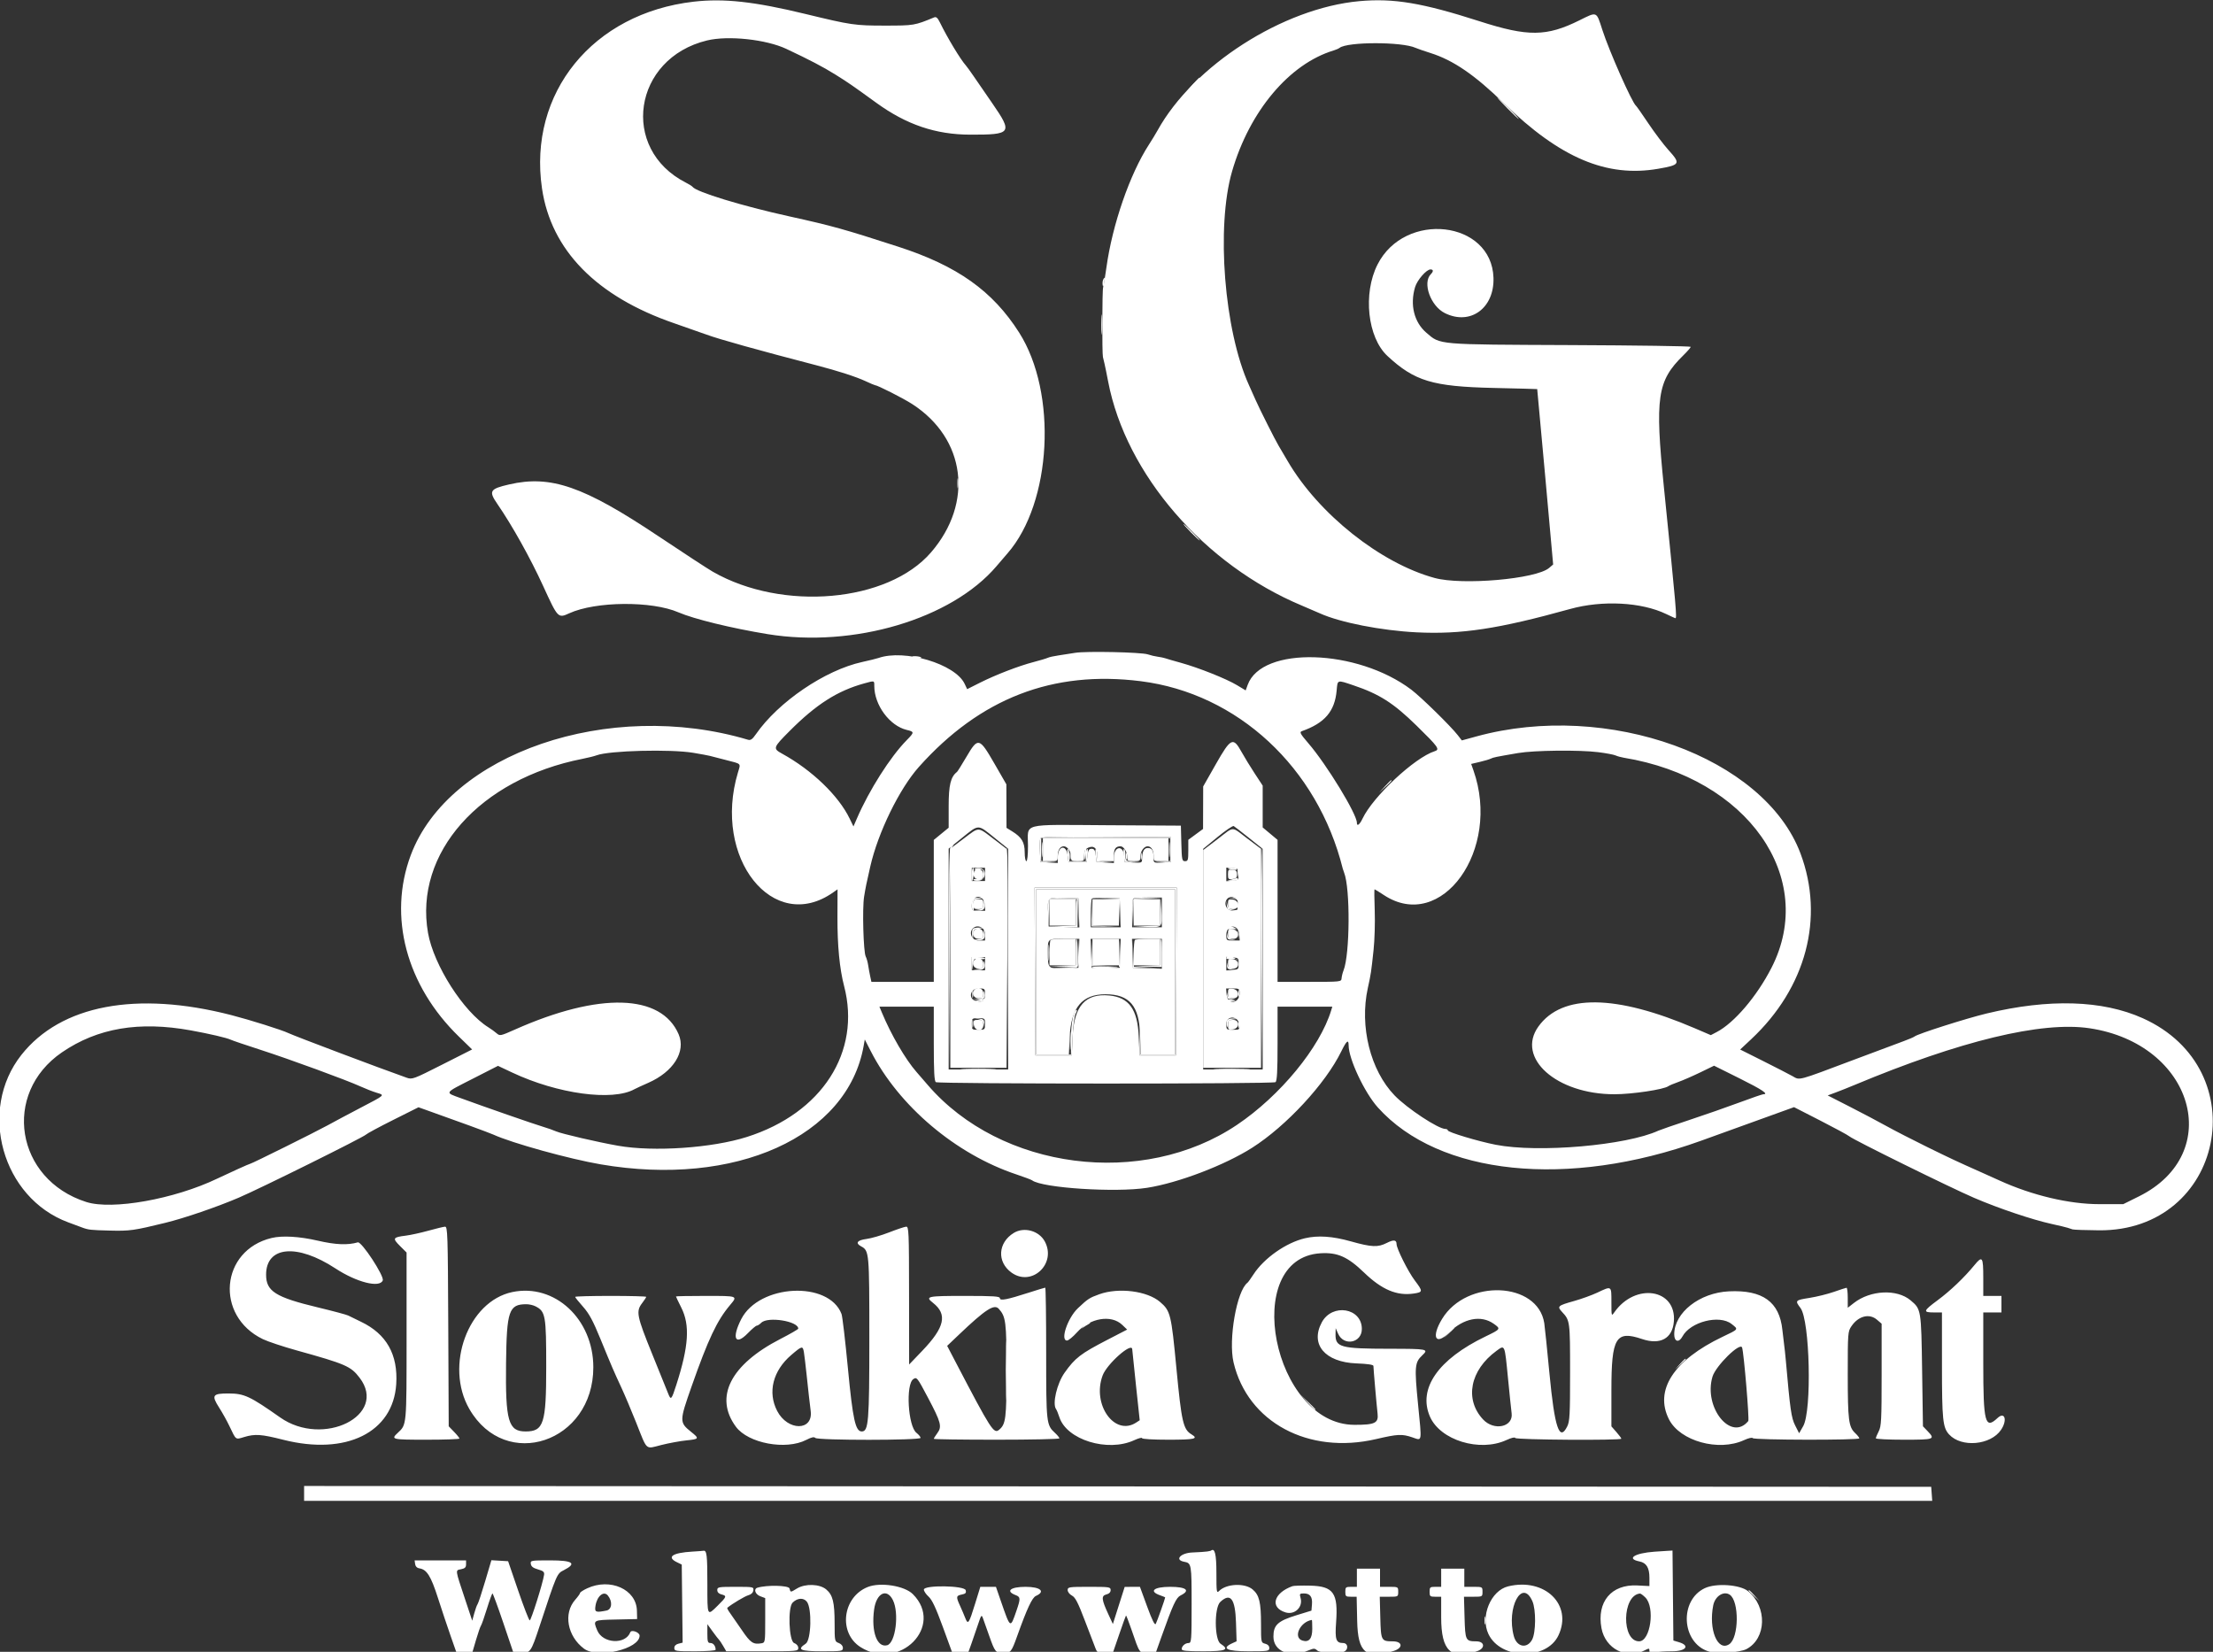 <svg id="svg" version="1.1" width="400" height="298.531" viewBox="0 0 400 298.531" xmlns="http://www.w3.org/2000/svg" xmlns:xlink="http://www.w3.org/1999/xlink" ><rect x="0" y="0" width="400" height="298.531" fill="#333333" stroke="none"/><g id="svgg"><path id="path0" d="M215.667 15.161 L 214.638 16.281 215.758 15.251 C 216.801 14.293,217.016 14.040,216.788 14.040 C 216.738 14.040,216.233 14.544,215.667 15.161 M272.442 19.567 C 273.501 20.635,274.434 21.509,274.516 21.509 C 274.598 21.509,273.799 20.635,272.741 19.567 C 271.682 18.499,270.749 17.625,270.667 17.625 C 270.585 17.625,271.384 18.499,272.442 19.567 M199.368 50.617 C 199.277 50.854,199.255 51.291,199.320 51.588 C 199.393 51.926,199.495 51.764,199.592 51.158 C 199.755 50.140,199.649 49.885,199.368 50.617 M199.064 58.701 C 199.064 60.344,199.114 60.978,199.175 60.109 C 199.236 59.241,199.235 57.897,199.174 57.122 C 199.112 56.347,199.063 57.058,199.064 58.701 M173.050 87.379 C 173.053 88.200,173.111 88.501,173.179 88.047 C 173.248 87.593,173.246 86.920,173.175 86.553 C 173.104 86.186,173.048 86.557,173.050 87.379 M215.235 96.191 C 216.044 97.013,216.774 97.685,216.856 97.685 C 216.938 97.685,216.343 97.013,215.534 96.191 C 214.725 95.370,213.996 94.698,213.913 94.698 C 213.831 94.698,214.426 95.370,215.235 96.191 M164.899 118.711 C 164.899 118.775,165.295 118.885,165.780 118.956 C 166.264 119.027,166.592 118.975,166.509 118.841 C 166.361 118.601,164.899 118.484,164.899 118.711 M250.320 142.121 L 249.291 143.241 250.411 142.212 C 251.453 141.254,251.668 141.001,251.440 141.001 C 251.390 141.001,250.886 141.505,250.320 142.121 M181.760 247.647 C 181.760 252.494,181.801 254.477,181.851 252.054 C 181.902 249.630,181.902 245.665,181.851 243.241 C 181.801 240.818,181.760 242.801,181.760 247.647 M195.894 239.656 C 195.508 240.026,195.399 240.179,195.654 239.997 C 195.908 239.815,196.385 239.516,196.714 239.334 C 197.043 239.152,197.151 238.998,196.955 238.993 C 196.758 238.988,196.281 239.287,195.894 239.656 M261.818 240.851 L 260.941 241.822 261.912 240.945 C 262.817 240.127,263.020 239.881,262.789 239.881 C 262.738 239.881,262.301 240.317,261.818 240.851 M303.641 246.527 L 302.763 247.498 303.734 246.621 C 304.268 246.138,304.705 245.701,304.705 245.650 C 304.705 245.419,304.459 245.622,303.641 246.527 M236.283 253.398 C 237.016 254.178,237.654 254.817,237.702 254.817 C 237.927 254.817,237.689 254.549,236.370 253.311 L 234.951 251.979 236.283 253.398 M316.057 287.472 C 316.057 287.524,316.494 287.960,317.028 288.443 L 317.999 289.320 317.121 288.350 C 316.303 287.445,316.057 287.241,316.057 287.472 M268.335 292.905 C 268.339 293.562,268.400 293.796,268.471 293.424 C 268.543 293.053,268.540 292.515,268.465 292.230 C 268.390 291.944,268.332 292.248,268.335 292.905 " stroke="none" fill="#ffffff" fill-rule="evenodd"></path><path id="path1" d="M174.235 151.520 L 171.770 153.372 171.770 173.176 L 171.770 192.980 176.848 192.980 L 181.927 192.980 181.926 173.189 L 181.924 153.398 179.635 151.652 C 176.663 149.385,177.062 149.394,174.235 151.520 M220.081 151.649 L 217.476 153.633 217.476 173.307 L 217.476 192.980 222.704 192.980 L 227.931 192.980 227.925 173.189 L 227.919 153.398 225.438 151.531 C 222.461 149.291,223.197 149.275,220.081 151.649 M188.499 153.547 L 188.499 155.639 189.843 155.639 C 191.165 155.639,191.187 155.622,191.187 154.653 C 191.187 153.638,191.626 152.950,192.271 152.950 C 192.920 152.950,193.577 153.863,193.577 154.764 C 193.577 155.585,193.650 155.639,194.772 155.639 C 195.940 155.639,195.967 155.615,195.967 154.587 C 195.967 153.758,196.124 153.463,196.705 153.198 C 197.705 152.743,198.357 153.308,198.357 154.630 L 198.357 155.639 199.851 155.639 L 201.344 155.639 201.344 154.476 C 201.344 153.387,201.688 152.950,202.542 152.950 C 203.088 152.950,203.734 153.933,203.734 154.764 C 203.734 155.585,203.807 155.639,204.929 155.639 C 206.051 155.639,206.124 155.585,206.124 154.764 C 206.124 153.863,206.782 152.950,207.430 152.950 C 208.076 152.950,208.514 153.638,208.514 154.653 C 208.514 155.622,208.536 155.639,209.858 155.639 L 211.202 155.639 211.202 153.547 L 211.202 151.456 199.851 151.456 L 188.499 151.456 188.499 153.547 M178.043 158.028 L 178.043 159.223 176.848 159.223 L 175.653 159.223 175.653 158.028 L 175.653 156.833 176.848 156.833 L 178.043 156.833 178.043 158.028 M223.898 158.028 C 223.898 159.021,223.842 159.079,222.778 159.167 L 221.658 159.259 221.658 158.028 L 221.658 156.797 222.778 156.890 C 223.842 156.978,223.898 157.036,223.898 158.028 M187.304 175.653 L 187.304 190.590 190.252 190.590 L 193.200 190.590 193.339 187.472 C 193.578 182.098,195.592 179.682,199.827 179.690 C 204.157 179.697,205.926 181.781,206.074 187.053 L 206.174 190.590 209.286 190.590 L 212.397 190.590 212.397 175.653 L 212.397 160.717 199.851 160.717 L 187.304 160.717 187.304 175.653 M177.987 163.480 L 178.079 164.600 176.866 164.600 C 175.691 164.600,175.653 164.570,175.653 163.605 C 175.653 161.658,177.826 161.542,177.987 163.480 M195.008 164.985 L 195.095 167.610 192.319 167.524 L 189.544 167.438 189.456 165.226 C 189.330 162.081,189.241 162.173,192.303 162.274 L 194.922 162.360 195.008 164.985 M202.476 164.974 L 202.562 167.588 199.862 167.588 L 197.162 167.588 197.162 165.098 C 197.162 163.729,197.257 162.514,197.372 162.399 C 197.488 162.283,198.664 162.227,199.986 162.274 L 202.390 162.360 202.476 164.974 M210.007 164.899 L 210.007 167.588 207.319 167.588 L 204.630 167.588 204.630 165.098 C 204.630 163.729,204.720 162.519,204.829 162.410 C 204.939 162.300,206.149 162.211,207.518 162.211 L 210.007 162.211 210.007 164.899 M223.898 163.406 C 223.898 164.398,223.842 164.456,222.778 164.544 C 221.675 164.635,221.068 163.198,221.871 162.396 C 222.561 161.705,223.898 162.372,223.898 163.406 M178.043 168.783 L 178.043 169.978 176.848 169.978 C 175.682 169.978,175.051 168.589,175.853 167.787 C 176.655 166.985,178.043 167.616,178.043 168.783 M223.991 168.857 L 224.084 169.978 222.871 169.978 C 221.695 169.978,221.658 169.947,221.658 168.982 C 221.658 167.035,223.831 166.919,223.991 168.857 M195.008 172.293 L 194.922 174.907 192.408 174.994 C 189.420 175.098,189.406 175.085,189.400 172.193 C 189.394 169.568,189.260 169.679,192.444 169.679 L 195.094 169.679 195.008 172.293 M202.476 172.293 L 202.390 174.907 199.851 174.907 L 197.311 174.907 197.225 172.293 L 197.139 169.679 199.851 169.679 L 202.562 169.679 202.476 172.293 M210.007 172.379 L 210.007 175.079 207.394 174.993 L 204.780 174.907 204.693 172.293 L 204.607 169.679 207.307 169.679 L 210.007 169.679 210.007 172.379 M178.043 174.160 L 178.043 175.355 176.848 175.355 L 175.653 175.355 175.653 174.160 L 175.653 172.965 176.848 172.965 L 178.043 172.965 178.043 174.160 M223.898 174.160 C 223.898 175.152,223.842 175.210,222.778 175.298 L 221.658 175.391 221.658 174.160 L 221.658 172.929 222.778 173.022 C 223.842 173.110,223.898 173.167,223.898 174.160 M178.043 179.696 C 178.043 180.868,177.586 181.205,176.400 180.908 C 174.958 180.546,175.335 178.641,176.848 178.641 C 178.017 178.641,178.043 178.664,178.043 179.696 M224.048 179.500 C 224.048 181.413,221.871 181.656,221.715 179.761 L 221.622 178.641 222.835 178.641 C 223.972 178.641,224.048 178.695,224.048 179.500 M178.043 185.063 C 178.043 186.084,178.015 186.109,176.848 186.109 C 175.682 186.109,175.653 186.084,175.653 185.063 C 175.653 184.043,175.682 184.018,176.848 184.018 C 178.015 184.018,178.043 184.043,178.043 185.063 M223.992 185.138 C 224.084 186.090,224.061 186.109,222.872 186.109 C 221.680 186.109,221.658 186.090,221.658 185.045 C 221.658 183.469,223.839 183.556,223.992 185.138 " stroke="none" fill="#ffffff" fill-rule="evenodd"></path><path id="path2" d="M125.384 0.304 C 107.147 2.397,95.442 16.797,97.963 34.039 C 99.596 45.207,107.821 53.594,121.882 58.429 C 123.936 59.135,126.557 60.056,127.707 60.475 C 130.077 61.338,136.981 63.265,147.573 66.020 C 151.457 67.030,154.730 68.087,156.442 68.883 C 157.294 69.280,158.055 69.604,158.133 69.604 C 158.584 69.604,163.255 71.974,164.899 73.037 C 174.556 79.281,176.019 90.869,168.282 99.831 C 160.487 108.861,141.465 110.548,128.849 103.330 C 127.975 102.830,123.557 99.946,119.032 96.922 C 105.486 87.868,99.562 85.813,92.022 87.551 C 88.527 88.356,88.290 88.747,89.889 91.065 C 92.553 94.928,95.861 100.852,98.171 105.900 C 100.847 111.747,100.863 111.763,102.899 110.835 C 107.669 108.662,117.803 108.575,122.629 110.667 C 125.412 111.873,132.260 113.545,138.760 114.606 C 154.275 117.138,172.007 111.870,180.126 102.315 C 180.825 101.494,181.720 100.449,182.117 99.994 C 190.112 90.821,191.153 71.023,184.214 60.110 C 179.427 52.581,173.041 48.044,162.359 44.585 C 152.512 41.396,150.430 40.816,142.689 39.109 C 134.083 37.211,125.808 34.683,125.168 33.757 C 125.086 33.638,124.548 33.301,123.973 33.008 C 111.997 26.906,114.432 10.542,127.797 7.310 C 131.622 6.385,138.479 7.117,142.144 8.842 C 146.344 10.818,148.756 12.081,150.991 13.474 C 153.298 14.912,154.019 15.410,158.415 18.595 C 163.852 22.533,169.128 24.322,175.355 24.336 C 182.860 24.353,183.075 24.055,179.406 18.738 C 178.020 16.729,176.440 14.436,175.896 13.641 C 175.352 12.846,174.766 12.039,174.594 11.848 C 173.623 10.772,171.252 6.848,169.902 4.083 C 169.477 3.214,169.221 2.988,168.838 3.146 C 165.316 4.602,165.183 4.625,159.970 4.627 C 154.552 4.631,153.821 4.524,145.631 2.535 C 136.361 0.284,130.849 -0.323,125.384 0.304 M245.706 0.209 C 231.893 1.464,215.709 11.837,209.211 23.600 C 208.894 24.175,208.199 25.317,207.667 26.139 C 204.210 31.480,201.059 40.592,199.985 48.345 C 199.743 50.097,199.474 51.723,199.388 51.957 C 199.218 52.421,199.188 63.798,199.355 64.526 C 199.412 64.772,199.540 65.310,199.640 65.721 C 199.740 66.131,200.036 67.588,200.298 68.958 C 203.511 85.728,217.695 102.105,235.400 109.484 C 236.468 109.929,237.896 110.544,238.574 110.850 C 242.215 112.496,249.656 113.959,256.012 114.278 C 264.101 114.684,270.839 113.662,283.794 110.061 C 289.612 108.444,296.690 108.814,301.156 110.968 C 302.019 111.384,302.768 111.725,302.819 111.725 C 303.129 111.725,303.003 110.276,300.759 88.125 C 299.107 71.809,299.538 68.847,304.242 64.240 C 304.989 63.507,305.601 62.806,305.601 62.682 C 305.601 62.558,295.822 62.416,283.869 62.365 C 259.576 62.263,260.382 62.332,257.825 60.143 C 255.596 58.234,254.816 55.092,255.776 51.886 C 256.160 50.604,257.827 48.693,258.561 48.693 C 259.098 48.693,259.125 49.046,258.626 49.544 C 257.070 51.100,258.578 55.301,261.151 56.584 C 265.748 58.875,270.126 55.698,269.947 50.201 C 269.611 39.849,253.926 38.060,248.985 47.810 C 246.320 53.069,247.182 60.999,250.782 64.335 C 255.689 68.884,258.934 69.861,269.978 70.111 C 274.291 70.209,277.833 70.303,277.850 70.320 C 277.867 70.337,278.522 77.476,279.306 86.184 L 280.731 102.016 280.003 102.640 C 277.662 104.647,264.306 105.815,259.298 104.452 C 249.524 101.790,238.309 92.867,232.740 83.322 C 232.149 82.309,231.413 81.059,231.105 80.546 C 230.463 79.475,227.633 73.851,226.953 72.293 C 226.702 71.718,226.160 70.508,225.750 69.604 C 221.272 59.738,219.791 40.997,222.697 30.968 C 225.850 20.090,233.047 11.531,241.075 9.114 C 241.486 8.990,241.957 8.783,242.121 8.654 C 243.552 7.531,253.395 7.526,255.863 8.647 C 256.191 8.797,257.401 9.216,258.551 9.579 C 262.686 10.885,266.552 13.532,271.844 18.680 C 281.985 28.546,290.424 32.121,299.739 30.499 C 303.688 29.811,303.813 29.587,301.605 27.146 C 300.721 26.170,299.079 23.998,297.955 22.320 C 296.832 20.641,295.822 19.201,295.711 19.119 C 295.009 18.599,290.869 9.263,289.616 5.377 C 288.526 1.993,288.712 2.070,285.481 3.674 C 279.541 6.622,276.184 6.656,267.460 3.852 C 257.079 0.516,251.890 -0.353,245.706 0.209 M194.324 117.984 C 193.503 118.123,192.158 118.332,191.337 118.449 C 190.515 118.565,189.642 118.759,189.395 118.878 C 189.149 118.998,188.006 119.341,186.856 119.640 C 184.142 120.346,179.999 121.942,177.110 123.394 L 174.815 124.548 174.352 123.572 C 172.655 119.998,163.494 117.261,158.775 118.919 C 158.447 119.035,157.124 119.360,155.836 119.641 C 149.136 121.106,140.678 126.852,136.635 132.686 C 135.991 133.614,135.678 133.832,135.195 133.689 C 110.088 126.223,81.116 136.149,74.237 154.573 C 70.110 165.626,73.435 178.116,82.967 187.364 L 85.337 189.664 79.935 192.398 C 74.687 195.055,74.504 195.123,73.488 194.764 C 68.699 193.075,53.207 187.230,52.128 186.706 C 50.979 186.148,45.228 184.336,41.806 183.454 C 24.669 179.039,10.992 181.633,3.865 190.649 C -4.049 200.661,0.379 216.486,12.332 220.910 C 13.354 221.288,14.459 221.699,14.787 221.822 C 15.980 222.271,16.339 222.312,19.866 222.399 C 23.474 222.489,24.177 222.390,29.873 220.998 C 33.321 220.155,39.188 218.146,43.167 216.445 C 47.063 214.779,65.630 205.574,66.158 205.047 C 66.359 204.845,68.575 203.653,71.082 202.398 L 75.641 200.114 76.880 200.553 C 82.647 202.597,88.432 204.714,89.171 205.051 C 92.527 206.585,102.889 209.456,108.588 210.431 C 132.916 214.594,153.213 205.441,156.109 189.001 L 156.310 187.861 157.393 189.976 C 162.476 199.901,172.754 208.597,183.719 212.250 C 185.116 212.715,186.395 213.198,186.561 213.322 C 188.411 214.704,201.654 215.561,207.344 214.667 C 212.984 213.781,221.367 210.584,226.325 207.429 C 232.511 203.493,239.594 195.839,242.435 190.020 C 243.378 188.090,243.764 187.769,243.764 188.916 C 243.764 191.362,246.636 197.466,249.051 200.152 C 260.093 212.433,283.399 214.835,307.446 206.168 C 308.814 205.676,312.151 204.471,314.862 203.491 C 317.573 202.511,320.799 201.345,322.031 200.901 L 324.272 200.092 329.052 202.536 C 331.680 203.880,334.033 205.156,334.279 205.371 C 334.990 205.993,352.547 214.647,356.833 216.489 C 361.273 218.396,367.379 220.449,370.874 221.210 C 372.188 221.496,373.465 221.801,373.712 221.888 C 373.958 221.976,374.361 222.108,374.608 222.182 C 374.854 222.256,377.005 222.332,379.388 222.351 C 401.930 222.532,407.960 193.286,387.292 184.013 C 380.005 180.743,370.355 180.454,359.074 183.167 C 355.407 184.048,346.666 186.833,346.079 187.307 C 345.915 187.439,345.041 187.817,344.137 188.145 C 343.234 188.474,339.134 190.007,335.026 191.552 C 324.679 195.445,325.375 195.261,323.981 194.478 C 323.345 194.121,320.960 192.895,318.681 191.753 L 314.538 189.677 316.523 187.818 C 326.448 178.525,329.805 165.896,325.444 154.253 C 318.919 136.834,290.584 126.595,266.874 133.089 L 264.227 133.814 263.480 132.852 C 262.217 131.225,256.852 125.972,255.102 124.649 C 245.283 117.229,228.069 116.721,225.518 123.776 L 225.157 124.774 223.587 123.828 C 221.663 122.670,216.637 120.668,213.431 119.783 C 212.123 119.422,210.851 119.053,210.605 118.963 C 210.358 118.874,209.754 118.749,209.261 118.686 C 208.768 118.624,207.961 118.433,207.468 118.263 C 206.317 117.866,196.283 117.653,194.324 117.984 M206.195 123.111 C 223.715 125.323,238.149 138.715,242.703 156.983 C 242.744 157.147,242.858 157.483,242.955 157.730 C 244.076 160.555,244.002 172.469,242.846 175.377 C 242.677 175.800,242.518 176.439,242.491 176.796 C 242.442 177.439,242.382 177.446,236.680 177.446 L 230.919 177.446 230.919 164.615 L 230.919 151.785 229.574 150.661 L 228.230 149.537 228.230 145.759 L 228.230 141.980 226.782 139.773 C 225.985 138.559,224.925 136.826,224.425 135.922 C 222.886 133.140,222.480 133.330,219.759 138.115 L 217.476 142.132 217.464 145.973 L 217.452 149.813 216.120 150.794 L 214.787 151.774 214.787 153.706 C 214.787 155.428,214.723 155.639,214.200 155.639 C 213.657 155.639,213.606 155.392,213.528 152.427 L 213.443 149.216 200.000 149.137 C 184.317 149.046,185.810 148.654,185.810 152.858 C 185.810 154.512,185.689 155.639,185.512 155.639 C 185.347 155.639,185.213 154.917,185.213 154.036 C 185.213 152.222,184.672 151.312,182.967 150.258 L 181.927 149.615 181.914 145.681 L 181.901 141.748 179.748 138.013 C 176.996 133.241,176.789 133.192,174.659 136.819 C 173.839 138.215,173.081 139.425,172.976 139.507 C 171.830 140.399,171.471 141.878,171.471 145.705 L 171.471 149.592 170.127 150.693 L 168.783 151.795 168.783 164.620 L 168.783 177.446 163.144 177.446 L 157.506 177.446 157.294 176.475 C 157.177 175.941,157.011 175.034,156.925 174.459 C 156.839 173.883,156.640 173.170,156.482 172.872 C 156.059 172.074,155.841 164.140,156.185 162.061 C 156.494 160.192,156.567 159.836,157.309 156.579 C 158.703 150.460,162.565 142.550,166.082 138.611 C 177.172 126.189,190.322 121.108,206.195 123.111 M158.028 123.967 C 158.028 127.426,160.798 131.176,163.903 131.919 C 165.292 132.251,165.291 132.338,163.871 133.785 C 160.903 136.813,157.112 142.779,154.876 147.944 L 154.262 149.361 153.576 147.944 C 151.564 143.790,146.773 139.182,141.374 136.212 C 139.667 135.273,139.713 135.134,142.718 132.117 C 147.524 127.294,151.359 124.846,156.198 123.511 C 158.095 122.989,158.028 122.972,158.028 123.967 M244.602 123.845 C 249.318 125.428,251.882 127.064,256.064 131.161 C 260.006 135.022,260.310 135.452,259.313 135.768 C 255.699 136.915,248.183 143.936,246.277 147.946 C 245.753 149.049,245.258 149.416,245.258 148.702 C 245.258 147.120,239.821 138.206,236.506 134.351 C 235.020 132.623,234.847 132.304,235.308 132.141 C 239.439 130.682,241.258 128.563,241.598 124.813 C 241.781 122.803,241.637 122.850,244.602 123.845 M125.317 136.053 C 126.632 136.272,127.976 136.520,128.305 136.606 C 128.633 136.691,129.956 137.032,131.243 137.363 C 134.085 138.094,133.897 137.899,133.388 139.592 C 128.738 155.041,139.752 168.919,150.600 161.280 L 151.386 160.726 151.369 165.725 C 151.351 170.887,151.755 175.079,152.569 178.193 C 155.687 190.116,148.579 201.162,135.015 205.474 C 128.704 207.480,118.168 208.201,111.725 207.067 C 108.024 206.415,101.480 204.898,100.523 204.471 C 100.030 204.250,98.954 203.872,98.133 203.630 C 96.605 203.181,87.433 199.992,83.271 198.464 C 80.342 197.388,80.183 197.641,85.484 194.937 L 90.012 192.627 92.579 193.836 C 100.778 197.700,110.710 199.053,114.679 196.848 C 114.944 196.701,116.062 196.185,117.163 195.702 C 121.726 193.698,124.010 190.052,122.664 186.921 C 119.517 179.601,108.314 179.281,93.056 186.075 C 90.468 187.227,90.348 187.252,89.770 186.745 C 89.441 186.456,88.768 185.969,88.275 185.663 C 83.782 182.873,78.391 174.439,77.364 168.598 C 74.830 154.171,86.714 140.790,105.306 137.136 C 106.290 136.943,107.431 136.658,107.842 136.504 C 110.123 135.647,121.159 135.362,125.317 136.053 M288.899 135.940 C 290.281 136.113,291.680 136.377,292.009 136.525 C 292.338 136.673,293.010 136.861,293.503 136.941 C 315.858 140.596,328.531 158.621,320.196 174.906 C 317.554 180.068,313.468 184.861,310.297 186.518 L 309.229 187.076 306.344 185.839 C 292.041 179.704,282.336 179.592,278.072 185.512 C 273.975 191.200,281.330 197.760,291.807 197.760 C 295.013 197.760,300.754 196.899,301.561 196.298 C 301.729 196.173,302.539 195.832,303.361 195.540 C 304.182 195.249,305.971 194.468,307.337 193.805 L 309.819 192.601 314.431 194.897 C 318.525 196.935,319.760 197.760,318.719 197.760 C 318.541 197.760,316.595 198.430,314.394 199.250 C 312.194 200.069,308.139 201.486,305.384 202.398 C 302.628 203.310,300.105 204.180,299.776 204.332 C 293.965 207.012,278.071 208.393,270.351 206.888 C 267.175 206.269,261.688 204.620,261.688 204.284 C 261.688 204.146,261.494 204.033,261.258 204.033 C 259.969 204.033,254.349 200.327,252.077 197.979 C 247.699 193.454,245.713 185.508,247.230 178.586 C 247.806 175.959,247.833 175.776,248.274 171.668 C 248.465 169.887,248.558 166.695,248.482 164.574 C 248.405 162.452,248.390 160.717,248.448 160.717 C 248.506 160.717,249.257 161.182,250.117 161.750 C 260.548 168.645,271.387 153.574,266.322 139.218 L 265.914 138.063 267.460 137.700 C 268.311 137.500,269.208 137.235,269.455 137.110 C 269.914 136.877,270.260 136.806,274.384 136.097 C 277.296 135.597,285.468 135.508,288.899 135.940 M225.761 151.432 L 228.221 153.398 228.226 173.338 L 228.230 193.279 222.853 193.279 L 217.476 193.279 217.480 173.338 L 217.485 153.398 220.089 151.258 C 221.521 150.080,222.830 149.196,222.997 149.292 C 223.164 149.387,224.408 150.351,225.761 151.432 M179.725 151.382 L 182.225 153.398 182.225 173.338 L 182.226 193.279 176.848 193.279 L 171.471 193.279 171.471 173.325 L 171.471 153.371 173.936 151.384 C 176.966 148.940,176.699 148.940,179.725 151.382 M211.650 153.547 L 211.650 155.788 210.082 155.878 C 208.522 155.968,208.514 155.964,208.514 155.081 C 208.514 153.754,208.227 153.249,207.471 153.249 C 206.770 153.249,206.435 153.901,206.427 155.281 C 206.423 155.922,206.317 155.962,204.854 155.878 L 203.286 155.788 203.192 154.651 C 203.029 152.664,201.344 152.931,201.344 154.944 L 201.344 155.968 199.776 155.878 L 198.208 155.788 198.058 154.593 C 197.940 153.647,197.784 153.398,197.311 153.398 C 196.838 153.398,196.683 153.647,196.565 154.593 L 196.415 155.788 194.772 155.788 L 193.129 155.788 192.980 154.596 C 192.719 152.518,191.202 152.846,191.192 154.982 L 191.187 155.968 189.619 155.878 L 188.051 155.788 187.961 153.878 C 187.911 152.827,187.941 151.784,188.027 151.559 C 188.157 151.221,190.218 151.164,199.917 151.229 L 211.650 151.307 211.650 153.547 M176.060 157.580 C 175.774 158.326,176.188 158.925,176.988 158.925 C 177.629 158.925,177.745 158.788,177.745 158.028 C 177.745 157.034,176.407 156.678,176.060 157.580 M221.957 158.028 C 221.957 158.873,222.037 158.955,222.778 158.870 C 223.430 158.795,223.600 158.621,223.600 158.028 C 223.600 157.436,223.430 157.262,222.778 157.187 C 222.037 157.102,221.957 157.184,221.957 158.028 M212.624 175.579 L 212.547 190.739 209.261 190.739 L 205.975 190.739 205.825 187.304 C 205.612 182.409,204.059 180.250,200.504 179.909 C 196.198 179.495,194.132 181.803,193.882 187.304 L 193.727 190.739 190.441 190.739 L 187.155 190.739 187.077 175.579 L 187.000 160.418 199.851 160.418 L 212.702 160.418 212.624 175.579 M175.952 163.406 C 175.952 164.202,176.052 164.302,176.848 164.302 C 177.645 164.302,177.745 164.202,177.745 163.406 C 177.745 162.609,177.645 162.509,176.848 162.509 C 176.052 162.509,175.952 162.609,175.952 163.406 M189.694 164.899 L 189.694 167.289 192.084 167.289 L 194.473 167.289 194.473 164.899 L 194.473 162.509 192.084 162.509 L 189.694 162.509 189.694 164.899 M197.461 164.899 L 197.461 167.289 199.851 167.289 L 202.240 167.289 202.240 164.899 L 202.240 162.509 199.851 162.509 L 197.461 162.509 197.461 164.899 M204.929 164.899 L 204.929 167.289 207.319 167.289 L 209.709 167.289 209.709 164.899 L 209.709 162.509 207.319 162.509 L 204.929 162.509 204.929 164.899 M221.957 163.386 C 221.957 164.209,222.050 164.302,222.873 164.302 C 224.166 164.302,224.080 162.714,222.778 162.564 C 222.040 162.479,221.957 162.563,221.957 163.386 M176.151 168.086 C 175.543 168.694,175.974 169.679,176.848 169.679 C 177.645 169.679,177.745 169.579,177.745 168.783 C 177.745 167.908,176.760 167.477,176.151 168.086 M221.957 168.763 C 221.957 169.586,222.050 169.679,222.873 169.679 C 224.166 169.679,224.080 168.091,222.778 167.941 C 222.040 167.856,221.957 167.940,221.957 168.763 M189.893 169.878 C 189.783 169.988,189.694 171.063,189.694 172.268 L 189.694 174.459 192.084 174.459 L 194.473 174.459 194.473 172.069 L 194.473 169.679 192.283 169.679 C 191.078 169.679,190.002 169.768,189.893 169.878 M197.461 172.069 L 197.461 174.459 199.851 174.459 L 202.240 174.459 202.240 172.069 L 202.240 169.679 199.851 169.679 L 197.461 169.679 197.461 172.069 M205.128 169.878 C 205.019 169.988,204.929 171.063,204.929 172.268 L 204.929 174.459 207.319 174.459 L 209.709 174.459 209.709 172.069 L 209.709 169.679 207.518 169.679 C 206.313 169.679,205.238 169.768,205.128 169.878 M176.151 173.463 C 175.543 174.071,175.974 175.056,176.848 175.056 C 177.645 175.056,177.745 174.956,177.745 174.160 C 177.745 173.286,176.760 172.855,176.151 173.463 M221.957 174.140 C 221.957 174.963,222.050 175.056,222.873 175.056 C 224.166 175.056,224.080 173.468,222.778 173.318 C 222.040 173.234,221.957 173.317,221.957 174.140 M176.151 178.840 C 175.543 179.448,175.974 180.433,176.848 180.433 C 177.645 180.433,177.745 180.334,177.745 179.537 C 177.745 178.663,176.760 178.232,176.151 178.840 M221.957 179.517 C 221.957 180.340,222.050 180.433,222.873 180.433 C 224.166 180.433,224.080 178.845,222.778 178.696 C 222.040 178.611,221.957 178.694,221.957 179.517 M168.783 188.631 C 168.783 193.669,168.875 195.393,169.156 195.571 C 169.696 195.912,230.087 195.915,230.545 195.574 C 230.825 195.367,230.919 193.612,230.919 188.612 L 230.919 181.927 235.868 181.927 L 240.817 181.927 240.612 182.599 C 238.563 189.320,231.396 198.033,223.600 203.281 C 206.549 214.759,180.893 211.449,167.676 196.066 C 166.994 195.272,166.082 194.220,165.650 193.727 C 163.663 191.458,161.076 187.024,159.421 183.047 L 158.955 181.927 163.869 181.927 L 168.783 181.927 168.783 188.631 M176.007 185.138 C 176.157 186.440,177.745 186.526,177.745 185.233 C 177.745 184.410,177.652 184.317,176.829 184.317 C 176.005 184.317,175.922 184.400,176.007 185.138 M221.957 185.233 C 221.957 186.056,222.040 186.139,222.778 186.054 C 224.080 185.904,224.166 184.317,222.873 184.317 C 222.050 184.317,221.957 184.410,221.957 185.233 M34.503 186.222 C 37.837 186.827,40.965 187.555,41.673 187.891 C 42.001 188.048,44.421 188.870,47.050 189.719 C 52.401 191.448,62.632 195.195,65.161 196.351 C 66.071 196.767,67.380 197.277,68.070 197.484 C 69.595 197.941,69.709 197.835,65.123 200.230 C 63.069 201.303,60.381 202.735,59.149 203.413 C 57.011 204.590,45.494 210.306,45.261 210.306 C 45.117 210.306,41.596 211.893,39.246 213.016 C 31.494 216.724,20.282 218.723,15.599 217.233 C 2.818 213.168,0.295 197.642,11.202 190.184 C 17.626 185.793,25.117 184.519,34.503 186.222 M377.687 185.833 C 396.472 188.641,402.284 208.439,386.608 216.218 L 383.774 217.625 379.415 217.622 C 374.001 217.618,367.328 216.038,361.464 213.372 C 360.560 212.961,359.081 212.296,358.178 211.894 C 353.742 209.920,352.626 209.398,348.322 207.286 C 345.774 206.036,342.479 204.343,341.001 203.523 C 339.522 202.702,336.522 201.119,334.334 200.003 L 330.357 197.974 331.795 197.441 C 332.586 197.148,334.108 196.543,335.176 196.096 C 354.306 188.096,369.037 184.539,377.687 185.833 M77.412 222.424 C 76.038 222.805,74.211 223.205,73.351 223.312 C 71.000 223.606,70.900 223.779,72.279 225.159 L 73.488 226.367 73.488 241.503 C 73.488 257.846,73.526 257.432,71.873 258.977 C 70.620 260.147,70.820 260.194,77.072 260.194 C 80.358 260.194,83.047 260.100,83.047 259.984 C 83.047 259.869,82.610 259.324,82.076 258.773 L 81.105 257.771 81.024 239.715 C 80.948 222.823,80.909 221.660,80.426 221.694 C 80.143 221.714,78.786 222.042,77.412 222.424 M160.717 222.721 C 159.320 223.267,157.472 223.804,156.609 223.915 C 154.945 224.129,154.554 224.662,155.635 225.241 C 157.109 226.030,157.132 226.287,157.132 241.801 C 157.132 256.993,156.994 258.701,155.762 258.701 C 154.617 258.701,154.143 256.531,153.258 247.261 C 152.785 242.298,152.266 237.894,152.106 237.474 C 149.791 231.415,137.222 232.060,133.978 238.403 C 132.217 241.848,132.888 243.296,135.161 240.957 C 135.896 240.201,136.627 239.582,136.786 239.582 C 136.945 239.582,137.310 239.347,137.597 239.059 C 138.774 237.882,144.308 238.765,144.283 240.125 C 144.281 240.237,142.840 241.068,141.081 241.972 C 132.036 246.618,129.053 252.490,133.017 257.851 C 135.240 260.857,142.058 262.129,145.741 260.223 C 146.677 259.740,147.138 259.640,147.369 259.871 C 147.828 260.330,166.393 260.323,166.393 259.864 C 166.393 259.682,166.060 259.272,165.653 258.952 C 164.118 257.744,163.679 250.172,165.090 249.237 C 165.708 248.828,165.794 248.937,167.711 252.560 C 170.094 257.065,170.296 257.825,169.421 259.007 C 169.070 259.482,168.783 259.944,168.783 260.033 C 168.783 260.122,173.891 260.194,180.134 260.194 C 186.378 260.194,191.486 260.083,191.486 259.948 C 191.486 259.812,191.133 259.375,190.701 258.977 C 189.125 257.524,189.096 257.264,189.096 244.520 C 189.096 238.025,189.021 232.711,188.930 232.711 C 188.838 232.711,187.528 233.109,186.017 233.596 C 182.012 234.887,180.732 235.135,180.732 234.621 C 180.732 234.278,179.601 234.205,174.309 234.205 C 167.566 234.205,167.160 234.294,168.639 235.458 C 171.285 237.539,170.763 239.882,166.710 244.113 L 164.325 246.602 164.313 234.130 C 164.302 222.442,164.269 221.660,163.779 221.693 C 163.491 221.713,162.114 222.175,160.717 222.721 M183.245 222.820 C 180.373 224.571,180.165 228.063,182.817 229.984 C 186.473 232.632,191.014 228.402,188.849 224.365 C 187.809 222.426,185.111 221.682,183.245 222.820 M49.106 223.734 C 39.837 225.947,38.798 237.806,47.505 242.016 C 48.405 242.452,51.158 243.368,53.622 244.053 C 62.502 246.522,63.412 246.917,65.002 249.002 C 70.173 255.781,58.420 261.643,50.635 256.167 C 45.170 252.323,44.143 251.845,41.336 251.836 C 38.414 251.827,38.183 252.162,39.591 254.363 C 40.186 255.293,41.035 256.817,41.478 257.751 C 42.692 260.305,42.538 260.190,44.110 259.717 C 46.105 259.116,47.200 259.192,51.232 260.212 C 62.565 263.077,71.057 258.886,71.619 250.153 C 71.962 244.807,69.858 241.078,65.258 238.882 C 64.280 238.415,63.241 237.908,62.950 237.754 C 62.658 237.601,60.186 236.939,57.456 236.284 C 49.796 234.444,48.096 233.371,48.096 230.375 C 48.096 225.203,53.699 224.697,60.638 229.244 C 64.468 231.753,68.644 232.809,69.183 231.403 C 69.483 230.623,65.357 224.330,64.675 224.527 C 62.848 225.056,60.649 224.964,57.452 224.224 C 54.134 223.455,51.035 223.273,49.106 223.734 M235.863 223.787 C 232.449 224.587,228.461 227.390,226.566 230.321 C 226.088 231.060,225.600 231.737,225.483 231.824 C 223.543 233.266,221.996 242.122,222.966 246.229 C 225.519 257.041,236.493 262.936,248.746 260.077 C 252.635 259.170,253.414 259.133,255.283 259.768 C 257.091 260.381,257.010 260.851,256.310 253.768 C 255.643 247.015,255.711 246.224,257.066 244.951 C 258.282 243.808,258.065 243.764,251.158 243.757 C 242.279 243.747,241.344 243.492,241.399 241.093 L 241.423 240.030 241.851 241.010 C 242.875 243.353,246.154 242.719,246.154 240.178 C 246.154 236.365,240.799 235.483,238.914 238.984 C 236.769 242.967,239.487 246.184,245.183 246.403 C 247.201 246.480,248.245 246.636,248.246 246.860 C 248.247 247.363,248.813 253.853,248.996 255.458 C 249.192 257.186,248.542 257.506,244.840 257.505 C 230.089 257.504,224.133 227.342,238.717 226.497 C 241.769 226.321,243.599 227.135,246.555 229.984 C 249.777 233.089,252.492 234.233,255.550 233.774 C 257.206 233.526,257.216 233.391,255.720 231.410 C 254.509 229.806,252.427 225.647,252.427 224.832 C 252.427 224.061,251.896 224.002,250.657 224.634 C 249.052 225.453,247.927 225.403,244.163 224.347 C 240.837 223.412,238.215 223.236,235.863 223.787 M356.875 228.647 C 355.041 230.886,352.511 233.298,350.221 234.991 C 347.621 236.914,347.531 237.192,349.515 237.192 L 351.008 237.192 351.010 246.677 C 351.012 256.599,351.156 258.001,352.306 259.249 C 354.529 261.661,359.807 261.188,361.688 258.410 C 362.866 256.670,362.375 255.033,361.049 256.279 C 358.804 258.388,358.476 257.127,358.476 246.386 L 358.476 237.192 360.119 237.192 L 361.763 237.192 361.763 235.698 L 361.763 234.205 360.119 234.205 L 358.476 234.205 358.476 230.936 C 358.476 227.125,358.313 226.891,356.875 228.647 M288.723 233.607 C 287.737 234.071,285.855 234.753,284.541 235.121 C 281.542 235.961,281.400 236.091,282.355 237.115 C 283.774 238.636,283.794 238.785,283.793 248.001 C 283.793 255.740,283.732 256.880,283.271 257.804 C 281.867 260.614,280.994 258.011,280.066 248.245 C 279.652 243.891,279.230 239.791,279.128 239.134 C 277.964 231.607,265.088 231.069,260.658 238.361 C 258.666 241.640,259.462 243.270,261.878 240.862 C 264.510 238.241,267.696 237.606,269.997 239.244 C 271.296 240.169,271.275 240.201,268.500 241.538 C 259.935 245.667,256.263 250.960,258.459 256.012 C 260.318 260.291,267.458 262.481,272.288 260.255 C 273.188 259.840,273.818 259.692,273.881 259.881 C 273.994 260.220,293.055 260.347,293.055 260.010 C 293.055 259.908,292.651 259.366,292.158 258.804 L 291.262 257.784 291.262 251.212 C 291.262 241.719,292.057 240.395,296.795 241.996 C 300.098 243.112,302.297 241.906,302.551 238.839 C 303.043 232.908,295.567 231.760,291.778 237.184 C 291.272 237.908,291.262 237.871,291.262 235.317 C 291.262 232.330,291.332 232.377,288.723 233.607 M331.470 233.476 C 330.336 233.872,328.353 234.362,327.064 234.565 C 324.467 234.974,324.414 235.034,325.438 236.390 C 327.142 238.649,327.516 254.967,325.927 257.743 L 325.192 259.026 324.479 257.623 C 323.780 256.247,323.578 254.844,322.786 245.855 C 322.691 244.787,322.555 243.510,322.481 243.017 C 322.408 242.524,322.266 241.323,322.165 240.348 C 321.643 235.282,318.603 233.089,312.506 233.379 C 307.192 233.631,302.627 237.219,302.617 241.150 C 302.613 242.494,303.466 242.723,304.095 241.547 C 305.522 238.880,310.790 237.539,312.990 239.283 C 314.249 240.281,314.319 240.182,311.352 241.597 C 302.512 245.813,298.985 251.254,301.675 256.525 C 303.678 260.453,310.648 262.381,315.226 260.274 C 316.043 259.899,316.711 259.745,316.812 259.910 C 317.030 260.262,336.072 260.299,336.072 259.948 C 336.072 259.812,335.735 259.385,335.324 258.999 C 334.141 257.887,333.984 256.648,333.982 248.413 C 333.981 240.868,333.998 240.638,334.653 239.676 C 335.914 237.822,337.887 237.324,339.266 238.510 L 340.105 239.231 340.105 248.443 C 340.105 256.630,340.046 257.768,339.582 258.672 C 339.294 259.231,339.059 259.802,339.059 259.941 C 339.059 260.080,341.344 260.194,344.137 260.194 C 349.676 260.194,349.842 260.133,348.394 258.623 L 347.573 257.767 347.423 247.703 C 347.259 236.642,347.255 236.615,345.334 234.999 C 342.871 232.926,338.094 233.149,335.101 235.475 L 333.981 236.346 333.981 234.528 C 333.981 233.529,333.880 232.721,333.757 232.733 C 333.633 232.745,332.604 233.080,331.470 233.476 M92.606 233.508 C 84.617 235.173,80.328 246.846,84.839 254.651 C 91.403 266.011,107.244 260.675,107.244 247.105 C 107.244 238.398,100.262 231.912,92.606 233.508 M198.700 233.905 C 196.905 234.551,196.636 234.726,194.844 236.419 C 192.978 238.181,191.591 242.270,192.860 242.270 C 193.122 242.270,193.932 241.608,194.660 240.798 C 197.013 238.182,200.865 237.542,202.844 239.439 L 203.734 240.291 200.135 242.152 C 195.318 244.643,194.315 245.416,192.418 248.096 C 191.038 250.046,190.180 253.726,190.886 254.668 C 191.009 254.832,191.278 255.488,191.483 256.126 C 192.803 260.218,200.209 262.496,205.004 260.285 C 205.784 259.925,206.423 259.757,206.423 259.912 C 206.423 260.077,208.405 260.194,211.202 260.194 C 215.966 260.194,216.685 260.027,215.360 259.226 C 213.868 258.325,213.562 256.988,212.646 247.382 C 211.700 237.451,211.567 236.910,209.669 235.285 C 207.349 233.300,202.188 232.650,198.700 233.905 M103.958 234.381 C 103.958 234.478,104.597 235.275,105.377 236.152 C 106.488 237.402,107.176 238.676,108.549 242.026 C 110.650 247.153,110.891 247.712,112.316 250.784 C 112.926 252.099,114.120 254.922,114.970 257.058 C 117.060 262.312,116.589 261.890,119.537 261.150 C 120.909 260.806,122.939 260.432,124.048 260.318 C 126.396 260.078,126.441 259.999,124.915 258.773 C 122.790 257.066,122.792 256.857,124.987 250.615 C 128.014 242.008,129.587 238.675,131.948 235.869 C 133.369 234.179,133.438 234.205,127.558 234.205 C 124.600 234.205,122.181 234.250,122.181 234.306 C 122.181 234.362,122.614 235.270,123.144 236.323 C 124.736 239.485,124.493 243.283,122.252 250.261 C 121.380 252.976,121.266 253.104,120.793 251.904 C 120.615 251.453,119.308 248.222,117.890 244.726 C 115.090 237.826,114.926 237.005,116.057 235.522 C 116.468 234.984,116.804 234.467,116.804 234.374 C 116.804 234.281,113.913 234.205,110.381 234.205 C 106.848 234.205,103.958 234.284,103.958 234.381 M96.772 236.077 C 98.605 237.004,98.730 237.708,98.730 247.050 C 98.730 257.279,98.275 258.701,94.996 258.701 C 91.881 258.701,91.345 256.828,91.468 246.388 C 91.580 236.877,91.983 235.707,95.146 235.707 C 95.639 235.707,96.371 235.873,96.772 236.077 M180.525 236.531 C 181.808 237.949,181.927 238.890,181.927 247.647 C 181.927 256.397,181.803 257.390,180.586 258.399 C 179.626 259.195,179.158 258.465,172.704 246.112 L 171.200 243.232 173.354 241.183 C 178.127 236.642,179.701 235.620,180.525 236.531 M272.561 248.992 C 272.833 251.785,273.134 254.682,273.228 255.430 C 273.541 257.907,270.046 258.653,268.065 256.532 C 264.673 252.900,265.710 247.616,270.500 244.125 C 272.020 243.017,271.965 242.888,272.561 248.992 M145.314 244.436 C 145.400 244.970,145.614 246.751,145.788 248.394 C 146.163 251.932,146.279 252.959,146.535 255.018 C 146.987 258.662,142.367 258.645,140.473 254.995 C 138.719 251.616,139.701 247.719,143.021 244.884 C 144.992 243.200,145.109 243.178,145.314 244.436 M204.650 243.839 C 204.660 244.044,204.969 247.016,205.336 250.444 L 206.003 256.675 205.376 257.086 C 201.478 259.640,197.338 253.838,199.303 248.575 C 200.078 246.498,204.581 242.509,204.650 243.839 M314.886 243.540 C 315.209 244.540,316.218 256.552,316.002 256.818 C 312.913 260.614,307.867 254.360,309.533 248.800 C 310.120 246.841,314.547 242.490,314.886 243.540 M54.966 269.903 L 54.966 271.247 202.108 271.247 L 349.250 271.247 349.158 269.978 L 349.066 268.708 202.016 268.633 L 54.966 268.558 54.966 269.903 M125.168 280.414 C 121.511 280.623,120.403 281.404,122.405 282.362 L 123.226 282.756 123.306 289.813 L 123.386 296.871 122.634 297.059 C 122.147 297.182,121.882 297.457,121.882 297.840 C 121.882 298.398,122.093 298.432,125.616 298.432 C 127.685 298.432,129.350 298.309,129.350 298.157 C 129.350 297.476,128.940 296.938,128.422 296.938 C 127.933 296.938,127.857 296.707,127.857 295.236 L 127.857 293.534 128.818 294.863 C 129.347 295.593,129.861 296.258,129.961 296.341 C 130.060 296.423,130.396 296.927,130.707 297.461 L 131.271 298.432 137.779 298.432 C 144.114 298.432,144.287 298.416,144.287 297.827 C 144.287 297.457,143.997 297.112,143.540 296.938 C 142.596 296.579,142.366 290.537,143.262 289.641 C 144.118 288.785,145.222 288.707,145.831 289.458 C 146.784 290.635,146.633 296.404,145.631 297.060 C 143.982 298.140,144.616 298.432,148.618 298.432 C 152.169 298.432,152.353 298.402,152.353 297.827 C 152.353 297.457,152.063 297.112,151.606 296.938 C 150.873 296.659,150.859 296.593,150.857 293.435 C 150.855 289.559,150.535 288.260,149.334 287.248 C 148.149 286.252,145.551 286.169,144.056 287.081 C 142.858 287.811,142.898 287.811,142.706 287.076 C 142.557 286.509,138.601 286.420,136.893 286.946 C 136.174 287.168,136.504 288.138,137.416 288.482 L 138.312 288.820 138.312 292.844 C 138.312 296.784,138.298 296.871,137.640 296.984 C 136.147 297.239,135.658 296.911,134.091 294.604 C 133.233 293.341,132.262 291.940,131.933 291.490 C 131.604 291.040,131.392 290.625,131.463 290.567 C 132.381 289.817,134.661 288.460,135.277 288.296 C 135.779 288.163,136.107 287.845,136.167 287.433 C 136.260 286.797,136.185 286.781,132.956 286.781 C 129.859 286.781,129.649 286.819,129.649 287.373 C 129.649 287.755,129.914 288.031,130.396 288.152 C 131.411 288.407,131.357 288.571,129.733 290.171 C 127.802 292.076,127.857 292.187,127.857 286.358 C 127.857 281.049,127.755 280.167,127.153 280.264 C 126.965 280.295,126.072 280.362,125.168 280.414 M218.223 280.391 C 217.894 280.446,216.684 280.529,215.534 280.574 C 213.374 280.660,212.251 281.921,214.040 282.254 C 215.360 282.499,215.385 282.641,215.385 289.954 C 215.385 296.480,215.349 296.938,214.847 296.938 C 214.218 296.938,213.592 297.489,213.592 298.043 C 213.592 298.342,214.488 298.432,217.476 298.432 C 221.634 298.432,222.277 298.150,220.612 297.060 C 219.502 296.333,219.460 290.552,220.557 289.522 C 222.409 287.782,223.269 288.905,223.407 293.241 L 223.514 296.623 222.735 296.978 C 220.682 297.913,221.736 298.432,225.691 298.432 C 229.214 298.432,229.425 298.398,229.425 297.840 C 229.425 297.458,229.160 297.182,228.678 297.061 C 227.938 296.875,227.931 296.845,227.930 293.545 C 227.928 289.559,227.615 288.266,226.406 287.248 C 224.988 286.056,221.678 286.207,220.360 287.524 C 219.900 287.984,219.866 287.760,219.866 284.295 C 219.866 280.843,219.578 279.676,218.870 280.250 C 218.843 280.272,218.551 280.336,218.223 280.391 M299.029 280.434 C 295.417 280.696,293.885 281.705,296.351 282.198 C 297.590 282.446,298.133 283.341,298.133 285.136 L 298.133 286.643 295.936 286.533 C 291.252 286.296,288.576 289.497,289.470 294.268 C 290.165 297.976,294.005 299.953,297.252 298.275 C 298.056 297.859,298.133 297.862,298.133 298.312 C 298.133 298.705,298.323 298.767,299.066 298.618 C 299.580 298.516,300.991 298.432,302.203 298.432 C 304.759 298.432,305.532 297.393,303.435 296.776 L 302.465 296.490 302.385 288.357 L 302.306 280.224 301.190 280.291 C 300.577 280.328,299.604 280.393,299.029 280.434 M75.035 282.674 C 75.095 283.097,75.371 283.380,75.778 283.438 C 77.137 283.632,77.875 284.798,79.146 288.756 C 79.825 290.874,80.864 293.984,81.455 295.668 L 82.529 298.730 83.939 298.730 L 85.350 298.730 86.029 296.415 C 86.402 295.142,86.809 293.966,86.932 293.801 C 87.056 293.637,87.540 292.259,88.009 290.739 C 88.478 289.220,88.931 287.977,89.016 287.977 C 89.101 287.978,89.979 290.364,90.966 293.280 L 92.761 298.581 94.133 298.670 C 95.846 298.782,95.979 298.595,97.512 293.951 C 100.678 284.355,100.652 284.414,101.909 283.773 C 104.319 282.543,103.569 282.001,99.456 282.001 C 95.929 282.001,95.853 282.016,95.946 282.648 C 96.015 283.115,96.374 283.389,97.237 283.632 C 98.205 283.905,98.415 284.090,98.342 284.606 C 98.136 286.072,95.984 292.901,95.745 292.849 C 95.602 292.818,94.665 290.399,93.663 287.472 L 91.841 282.151 90.331 282.062 L 88.820 281.974 87.686 285.796 C 87.062 287.899,86.449 289.754,86.322 289.918 C 86.196 290.082,85.927 290.822,85.724 291.561 L 85.355 292.905 84.075 289.058 C 82.232 283.525,82.272 283.815,83.339 283.601 C 84.040 283.461,84.242 283.262,84.242 282.711 L 84.242 282.001 79.591 282.001 L 74.940 282.001 75.035 282.674 M245.258 285.138 L 245.258 286.781 244.212 286.781 C 243.250 286.781,243.167 286.852,243.167 287.677 C 243.167 288.499,243.252 288.574,244.190 288.574 L 245.214 288.574 245.310 292.932 C 245.438 298.706,246.858 299.886,251.870 298.384 C 253.637 297.855,253.557 296.641,251.755 296.635 C 249.653 296.627,249.602 296.529,249.490 292.319 L 249.391 288.574 251.059 288.574 C 252.712 288.574,252.726 288.566,252.726 287.677 C 252.726 286.790,252.709 286.781,251.083 286.781 L 249.440 286.781 249.440 285.138 L 249.440 283.495 247.349 283.495 L 245.258 283.495 245.258 285.138 M260.493 285.138 L 260.493 286.781 259.447 286.781 C 258.485 286.781,258.402 286.852,258.402 287.677 C 258.402 288.502,258.485 288.574,259.447 288.574 L 260.493 288.574 260.493 292.317 C 260.493 298.385,262.283 300.054,267.020 298.402 C 268.497 297.888,268.370 296.641,266.841 296.635 C 264.907 296.627,264.836 296.482,264.719 292.319 L 264.614 288.574 266.287 288.574 C 267.948 288.574,267.961 288.567,267.961 287.677 C 267.961 286.790,267.945 286.781,266.318 286.781 L 264.675 286.781 264.675 285.138 L 264.675 283.495 262.584 283.495 L 260.493 283.495 260.493 285.138 M106.124 287.057 C 105.426 287.382,104.852 287.756,104.850 287.887 C 104.847 288.018,104.447 288.577,103.961 289.128 C 101.797 291.584,102.543 295.707,105.559 297.959 C 108.025 299.801,115.609 298.026,115.609 295.607 C 115.609 294.998,114.131 294.458,113.926 294.992 C 113.052 297.268,108.953 297.046,107.959 294.668 C 107.168 292.774,107.155 292.782,111.352 292.690 L 115.161 292.606 115.123 291.088 C 115.028 287.238,110.291 285.116,106.124 287.057 M156.842 286.815 C 152.258 288.645,151.491 295.127,155.557 297.685 C 162.608 302.120,170.751 293.855,164.998 288.102 C 163.485 286.589,159.130 285.902,156.842 286.815 M233.607 286.663 C 230.177 287.899,229.486 290.526,232.360 291.403 C 234.015 291.908,235.550 290.439,235.080 288.800 C 234.862 288.040,234.909 287.976,235.683 287.976 C 236.799 287.976,237.250 288.591,237.137 289.957 L 237.043 291.084 234.378 291.903 C 230.961 292.953,230.172 293.680,230.172 295.776 C 230.172 298.468,233.190 299.662,236.501 298.278 C 237.468 297.874,237.637 297.874,238.083 298.278 C 238.597 298.743,241.447 298.903,242.793 298.542 C 243.770 298.280,243.738 296.938,242.755 296.938 C 241.487 296.938,241.273 296.305,241.500 293.218 C 241.891 287.886,241.029 286.667,236.795 286.567 C 235.288 286.531,233.854 286.575,233.607 286.663 M272.591 286.697 C 269.459 287.458,267.529 292.138,269.037 295.317 C 271.237 299.952,279.551 300.104,281.693 295.548 C 284.293 290.016,279.223 285.086,272.591 286.697 M308.140 287.027 C 303.502 289.225,303.921 296.842,308.768 298.441 C 310.243 298.928,314.434 298.682,315.668 298.036 C 319.302 296.134,319.457 290.396,315.951 287.559 C 314.483 286.370,310.148 286.075,308.140 287.027 M166.990 287.282 C 166.990 287.558,167.374 288.129,167.843 288.552 C 168.471 289.118,169.147 290.558,170.416 294.025 L 172.136 298.730 173.560 298.730 L 174.983 298.730 175.597 297.013 C 175.934 296.068,176.477 294.488,176.804 293.503 C 177.353 291.847,177.419 291.767,177.669 292.457 C 177.818 292.868,178.319 294.279,178.783 295.594 C 179.838 298.583,179.957 298.730,181.329 298.730 C 182.700 298.730,182.817 298.587,183.887 295.594 C 185.636 290.705,186.560 288.730,187.238 288.428 C 189.032 287.631,188.065 286.781,185.362 286.781 C 182.639 286.781,181.699 287.564,183.570 288.275 C 184.469 288.617,184.485 288.887,183.737 291.060 C 182.596 294.378,182.662 294.420,180.869 289.246 L 180.016 286.781 178.605 286.781 L 177.194 286.781 176.248 289.843 C 175.131 293.462,174.965 293.700,174.463 292.399 C 174.253 291.856,173.830 290.865,173.523 290.197 C 172.781 288.582,172.812 288.380,173.836 288.175 C 174.534 288.036,174.676 287.879,174.548 287.391 C 174.325 286.537,166.990 286.431,166.990 287.282 M192.980 287.369 C 192.980 287.698,193.320 288.135,193.750 288.361 C 194.364 288.682,194.843 289.611,196.104 292.926 C 196.975 295.215,197.837 297.464,198.021 297.925 C 198.330 298.701,198.461 298.756,199.775 298.672 L 201.194 298.581 202.313 295.322 C 202.928 293.529,203.472 292.022,203.520 291.974 C 203.569 291.925,203.988 292.989,204.451 294.337 C 206.042 298.967,205.907 298.777,207.526 298.672 L 208.945 298.581 209.904 295.892 C 212.024 289.944,212.582 288.737,213.400 288.333 C 215.226 287.432,214.430 286.781,211.501 286.781 C 208.534 286.781,207.599 287.584,209.709 288.320 C 210.202 288.491,210.605 288.663,210.605 288.700 C 210.605 288.913,209.115 293.101,208.907 293.473 C 208.732 293.786,208.266 292.851,207.350 290.350 L 206.043 286.781 204.665 286.787 L 203.286 286.794 202.219 290.148 L 201.151 293.503 200.335 291.740 C 199.096 289.064,199.028 288.396,199.971 288.160 C 200.480 288.032,200.747 287.761,200.747 287.373 C 200.747 286.813,200.535 286.781,196.863 286.781 C 193.200 286.781,192.980 286.815,192.980 287.369 M109.869 288.350 C 110.753 289.419,110.621 290.871,109.622 291.070 C 107.649 291.465,107.447 291.374,107.640 290.180 C 107.922 288.442,109.128 287.452,109.869 288.350 M161.389 289.171 C 162.561 291.519,161.872 296.943,160.350 297.341 C 158.524 297.819,157.452 294.884,157.994 290.892 C 158.397 287.916,160.284 286.959,161.389 289.171 M276.980 289.380 C 277.651 290.897,277.622 295.034,276.931 296.325 C 276.020 298.028,274.157 297.673,273.624 295.695 C 272.243 290.567,275.115 285.164,276.980 289.380 M297.400 288.709 C 299.184 290.493,298.325 296.606,296.287 296.630 C 293.039 296.668,293.177 288.273,296.429 287.996 C 296.560 287.985,296.996 288.306,297.400 288.709 M312.651 288.205 C 314.394 289.368,314.321 296.001,312.554 297.159 C 310.457 298.533,308.795 294.485,309.667 290.125 C 309.998 288.469,311.551 287.470,312.651 288.205 M237.192 294.388 C 237.192 296.157,236.588 296.867,235.404 296.491 C 233.675 295.942,234.982 293.102,237.117 292.767 C 237.158 292.761,237.192 293.490,237.192 294.388 " stroke="none" fill="#ffffff" fill-rule="evenodd"></path><path id="path3" d="M188.027 151.559 C 187.941 151.784,187.911 152.827,187.961 153.878 L 188.051 155.788 189.621 155.814 L 191.191 155.840 189.695 155.724 L 188.200 155.607 188.200 153.532 L 188.200 151.456 199.851 151.456 L 211.501 151.456 211.501 153.532 L 211.501 155.607 210.006 155.724 L 208.510 155.840 210.080 155.814 L 211.650 155.788 211.650 153.547 L 211.650 151.307 199.917 151.229 C 190.218 151.164,188.157 151.221,188.027 151.559 M171.804 153.058 C 171.559 153.353,171.489 158.932,171.546 173.446 L 171.625 193.428 171.697 173.398 C 171.752 158.300,171.858 153.280,172.128 153.010 C 172.326 152.813,172.409 152.651,172.314 152.651 C 172.220 152.651,171.990 152.834,171.804 153.058 M181.927 173.204 L 182.076 193.428 182.153 173.430 C 182.195 162.431,182.128 153.330,182.004 153.206 C 181.879 153.081,181.845 162.081,181.927 173.204 M227.931 173.204 L 228.081 193.428 228.157 173.430 C 228.200 162.431,228.133 153.330,228.008 153.206 C 227.884 153.081,227.849 162.081,227.931 173.204 M192.962 154.536 L 193.129 155.788 194.772 155.788 L 196.415 155.788 196.582 154.536 C 196.674 153.847,196.641 153.351,196.508 153.433 C 196.375 153.515,196.266 154.045,196.266 154.611 L 196.266 155.639 194.772 155.639 L 193.279 155.639 193.279 154.611 C 193.279 154.045,193.170 153.515,193.037 153.433 C 192.904 153.351,192.870 153.847,192.962 154.536 M198.041 154.536 L 198.208 155.788 199.701 155.811 L 201.195 155.835 199.776 155.721 C 198.385 155.610,198.357 155.588,198.357 154.595 C 198.357 154.038,198.248 153.515,198.115 153.433 C 197.982 153.351,197.949 153.847,198.041 154.536 M203.119 154.536 L 203.286 155.788 204.780 155.811 L 206.273 155.835 204.854 155.721 C 203.463 155.610,203.435 155.588,203.435 154.595 C 203.435 154.038,203.327 153.515,203.194 153.433 C 203.061 153.351,203.027 153.847,203.119 154.536 M176.146 157.061 C 176.057 157.205,176.380 157.265,176.864 157.194 C 177.684 157.073,177.745 157.131,177.745 158.028 C 177.745 158.930,177.686 158.984,176.848 158.861 C 176.355 158.789,175.952 158.849,175.952 158.995 C 175.952 159.141,176.389 159.219,176.923 159.168 C 178.274 159.037,178.429 157.045,177.101 156.891 C 176.664 156.841,176.235 156.917,176.146 157.061 M221.957 156.949 C 221.957 157.012,222.353 157.123,222.837 157.194 C 223.321 157.265,223.649 157.213,223.566 157.078 C 223.418 156.839,221.957 156.721,221.957 156.949 M222.704 158.925 L 221.807 159.153 222.778 159.188 C 223.312 159.207,223.749 159.089,223.749 158.925 C 223.749 158.760,223.715 158.642,223.674 158.661 C 223.633 158.681,223.196 158.799,222.704 158.925 M187.077 175.579 L 187.155 190.739 190.441 190.739 L 193.727 190.739 193.880 187.304 C 193.967 185.368,194.200 183.575,194.414 183.196 C 194.622 182.827,194.714 182.524,194.618 182.524 C 194.057 182.524,193.577 184.862,193.577 187.593 L 193.577 190.590 190.441 190.590 L 187.304 190.590 187.304 175.653 L 187.304 160.717 199.851 160.717 L 212.397 160.717 212.397 175.653 L 212.397 190.590 209.271 190.590 L 206.145 190.590 206.042 187.528 L 205.940 184.466 205.957 187.603 L 205.975 190.739 209.261 190.739 L 212.547 190.739 212.624 175.579 L 212.702 160.418 199.851 160.418 L 187.000 160.418 187.077 175.579 M177.785 163.311 C 177.751 164.106,177.610 164.282,176.923 164.386 L 176.102 164.511 176.932 164.556 C 177.846 164.605,178.165 164.138,177.958 163.054 C 177.855 162.515,177.817 162.572,177.785 163.311 M194.473 164.887 L 194.473 167.265 192.009 167.366 L 189.544 167.466 192.158 167.527 L 194.772 167.588 194.772 165.049 C 194.772 163.652,194.705 162.509,194.623 162.509 C 194.541 162.509,194.473 163.579,194.473 164.887 M197.293 165.049 L 197.311 167.438 199.701 167.456 L 202.091 167.475 199.788 167.370 L 197.485 167.265 197.380 164.962 L 197.275 162.659 197.293 165.049 M209.768 164.812 L 209.709 167.265 207.244 167.366 L 204.780 167.466 207.254 167.527 C 210.148 167.598,210.077 167.676,209.931 164.572 L 209.827 162.360 209.768 164.812 M221.733 163.480 C 221.797 164.313,221.925 164.456,222.633 164.487 C 223.352 164.519,223.364 164.507,222.725 164.395 C 222.195 164.301,221.946 164.022,221.825 163.387 C 221.666 162.552,221.662 162.557,221.733 163.480 M177.785 168.689 C 177.749 169.529,177.630 169.655,176.774 169.761 L 175.803 169.882 176.783 169.930 C 177.852 169.982,178.175 169.570,177.958 168.431 C 177.856 167.892,177.817 167.950,177.785 168.689 M221.778 169.081 C 221.802 169.699,221.962 169.833,222.704 169.856 C 223.511 169.881,223.520 169.872,222.796 169.764 C 222.257 169.683,221.953 169.429,221.871 168.989 C 221.771 168.452,221.755 168.468,221.778 169.081 M194.473 172.057 L 194.473 174.434 192.009 174.535 L 189.544 174.636 192.158 174.696 L 194.772 174.757 194.772 172.218 C 194.772 170.822,194.705 169.679,194.623 169.679 C 194.541 169.679,194.473 170.749,194.473 172.057 M209.709 172.057 L 209.709 174.434 207.244 174.535 L 204.780 174.636 207.394 174.696 L 210.007 174.757 210.007 172.218 C 210.007 170.822,209.940 169.679,209.858 169.679 C 209.776 169.679,209.709 170.749,209.709 172.057 M197.291 172.292 L 197.311 174.608 199.701 174.626 L 202.091 174.644 199.788 174.539 L 197.485 174.435 197.378 172.205 L 197.271 169.976 197.291 172.292 M177.779 174.216 C 177.750 174.888,177.587 175.038,176.774 175.139 L 175.803 175.259 176.783 175.307 C 177.820 175.357,178.203 174.914,177.954 173.953 C 177.860 173.592,177.802 173.678,177.779 174.216 M221.778 174.459 C 221.802 175.076,221.962 175.210,222.704 175.233 C 223.511 175.258,223.520 175.249,222.796 175.141 C 222.257 175.060,221.953 174.806,221.871 174.366 C 221.771 173.829,221.755 173.845,221.778 174.459 M177.779 179.593 C 177.750 180.265,177.587 180.415,176.774 180.516 L 175.803 180.636 176.783 180.684 C 177.820 180.735,178.203 180.292,177.954 179.330 C 177.860 178.969,177.802 179.056,177.779 179.593 M221.778 179.836 C 221.802 180.453,221.962 180.587,222.704 180.610 C 223.511 180.635,223.520 180.626,222.796 180.518 C 222.257 180.437,221.953 180.183,221.871 179.743 C 221.771 179.206,221.755 179.222,221.778 179.836 M176.830 184.185 C 177.465 184.306,177.744 184.555,177.838 185.085 C 177.950 185.724,177.962 185.712,177.930 184.992 C 177.899 184.285,177.756 184.157,176.923 184.093 C 175.999 184.022,175.995 184.026,176.830 184.185 M221.773 184.449 C 221.682 184.685,221.670 185.122,221.747 185.419 C 221.841 185.781,221.899 185.694,221.922 185.157 C 221.951 184.485,222.114 184.335,222.928 184.234 L 223.898 184.114 222.918 184.066 C 222.305 184.036,221.876 184.179,221.773 184.449 " stroke="none" fill="#ffffff" fill-rule="evenodd"></path><path id="path4" d="M188.301 153.547 C 188.301 154.780,188.353 155.284,188.418 154.668 C 188.482 154.052,188.482 153.043,188.418 152.427 C 188.353 151.811,188.301 152.315,188.301 153.547 M211.303 153.547 C 211.303 154.780,211.356 155.284,211.420 154.668 C 211.484 154.052,211.484 153.043,211.420 152.427 C 211.356 151.811,211.303 152.315,211.303 153.547 M196.085 153.672 C 195.996 153.904,195.971 154.475,196.030 154.941 C 196.118 155.632,196.164 155.554,196.284 154.518 C 196.435 153.212,196.369 152.931,196.085 153.672 M193.348 154.742 C 193.348 155.317,193.409 155.553,193.484 155.265 C 193.560 154.978,193.560 154.507,193.484 154.220 C 193.409 153.932,193.348 154.167,193.348 154.742 M203.505 154.742 C 203.505 155.317,203.566 155.553,203.641 155.265 C 203.716 154.978,203.716 154.507,203.641 154.220 C 203.566 153.932,203.505 154.167,203.505 154.742 M206.193 154.742 C 206.193 155.317,206.255 155.553,206.330 155.265 C 206.405 154.978,206.405 154.507,206.330 154.220 C 206.255 153.932,206.193 154.167,206.193 154.742 M175.653 158.028 C 175.653 158.686,175.707 159.223,175.771 159.223 C 175.836 159.223,175.941 158.686,176.003 158.028 C 176.066 157.371,176.013 156.833,175.885 156.833 C 175.758 156.833,175.653 157.371,175.653 158.028 M223.725 157.954 C 223.868 158.985,223.889 159.006,223.988 158.216 C 224.046 157.744,223.977 157.240,223.832 157.096 C 223.682 156.946,223.637 157.312,223.725 157.954 M175.853 162.410 C 175.570 162.692,175.605 164.600,175.892 164.600 C 176.024 164.600,176.077 164.139,176.011 163.576 C 175.898 162.608,175.947 162.545,176.893 162.429 L 177.894 162.306 176.973 162.258 C 176.466 162.232,175.962 162.300,175.853 162.410 M189.526 162.600 C 189.438 162.827,189.414 164.009,189.471 165.226 L 189.575 167.438 189.634 164.974 L 189.694 162.509 192.221 162.509 L 194.749 162.509 194.854 165.049 L 194.959 167.589 194.940 164.975 L 194.922 162.360 192.303 162.274 C 190.289 162.207,189.647 162.283,189.526 162.600 M199.914 162.428 L 202.218 162.533 202.322 165.061 L 202.427 167.589 202.408 164.975 L 202.390 162.360 200.000 162.342 L 197.610 162.324 199.914 162.428 M204.757 162.610 C 204.672 162.830,204.650 164.074,204.706 165.374 L 204.809 167.737 204.869 165.135 L 204.929 162.533 207.543 162.433 L 210.157 162.333 207.534 162.272 C 205.574 162.226,204.871 162.312,204.757 162.610 M222.883 162.381 C 223.737 162.538,223.800 162.632,223.690 163.576 C 223.621 164.163,223.682 164.488,223.832 164.338 C 224.501 163.670,223.924 162.362,222.928 162.285 L 221.957 162.211 222.883 162.381 M175.771 168.011 C 175.682 168.243,175.666 168.815,175.736 169.280 C 175.844 170.004,175.869 169.967,175.907 169.025 C 175.950 167.981,176.011 167.916,177.072 167.805 L 178.193 167.688 177.063 167.638 C 176.328 167.605,175.877 167.735,175.771 168.011 M221.856 167.807 C 221.770 167.946,222.152 168.008,222.705 167.943 C 223.650 167.833,223.717 167.885,223.831 168.827 L 223.952 169.828 223.925 168.783 C 223.899 167.749,222.345 167.016,221.856 167.807 M194.832 172.132 L 194.772 174.734 192.158 174.834 L 189.544 174.933 192.168 174.995 C 195.242 175.067,195.138 175.180,194.995 171.893 L 194.892 169.529 194.832 172.132 M202.301 172.165 L 202.240 174.801 199.729 174.705 C 198.347 174.651,197.280 174.709,197.357 174.832 C 197.619 175.253,202.245 175.092,202.413 174.656 C 202.497 174.436,202.520 173.193,202.463 171.893 L 202.361 169.529 202.301 172.165 M204.760 172.218 L 204.780 174.907 207.394 174.925 L 210.009 174.944 207.481 174.839 L 204.952 174.734 204.846 172.132 L 204.740 169.529 204.760 172.218 M189.497 172.218 C 189.499 173.532,189.551 174.033,189.614 173.330 C 189.677 172.628,189.676 171.552,189.612 170.941 C 189.548 170.329,189.496 170.904,189.497 172.218 M175.704 174.235 L 175.754 175.504 175.873 174.354 C 175.988 173.237,176.022 173.206,177.018 173.323 C 177.582 173.389,178.043 173.335,178.043 173.204 C 178.043 173.072,177.506 172.965,176.848 172.965 L 175.653 172.965 175.704 174.235 M221.658 173.186 C 221.658 173.327,222.119 173.389,222.682 173.323 C 223.648 173.210,223.714 173.260,223.842 174.204 L 223.976 175.205 223.937 174.160 C 223.901 173.176,221.658 172.217,221.658 173.186 M175.729 179.686 C 175.732 180.344,175.793 180.577,175.865 180.206 C 175.936 179.834,175.933 179.296,175.859 179.011 C 175.784 178.725,175.725 179.029,175.729 179.686 M223.818 179.537 C 223.818 180.112,223.880 180.347,223.955 180.060 C 224.030 179.772,224.030 179.302,223.955 179.014 C 223.880 178.727,223.818 178.962,223.818 179.537 M176.998 180.732 L 176.102 180.960 176.905 180.995 C 177.348 181.015,177.792 180.896,177.894 180.732 C 177.995 180.568,178.037 180.449,177.986 180.469 C 177.935 180.488,177.491 180.606,176.998 180.732 M221.913 180.808 C 222.063 180.958,222.504 181.031,222.893 180.970 C 223.491 180.876,223.449 180.834,222.619 180.696 C 222.026 180.598,221.747 180.642,221.913 180.808 M175.729 185.063 C 175.732 185.721,175.793 185.954,175.865 185.583 C 175.936 185.211,175.933 184.673,175.859 184.388 C 175.784 184.102,175.725 184.406,175.729 185.063 M223.818 185.213 C 223.818 185.788,223.880 186.023,223.955 185.736 C 224.030 185.448,224.030 184.978,223.955 184.690 C 223.880 184.403,223.818 184.638,223.818 185.213 M193.385 188.051 C 193.384 189.529,193.434 190.172,193.497 189.479 C 193.560 188.785,193.560 187.576,193.499 186.790 C 193.437 186.005,193.386 186.572,193.385 188.051 M174.235 193.202 C 175.672 193.257,178.025 193.257,179.462 193.202 C 180.900 193.147,179.724 193.103,176.848 193.103 C 173.973 193.103,172.797 193.147,174.235 193.202 M219.925 193.202 C 221.354 193.257,223.774 193.257,225.302 193.203 C 226.830 193.148,225.661 193.104,222.704 193.103 C 219.746 193.103,218.496 193.147,219.925 193.202 " stroke="none" fill="#ffffff" fill-rule="evenodd"></path></g></svg>